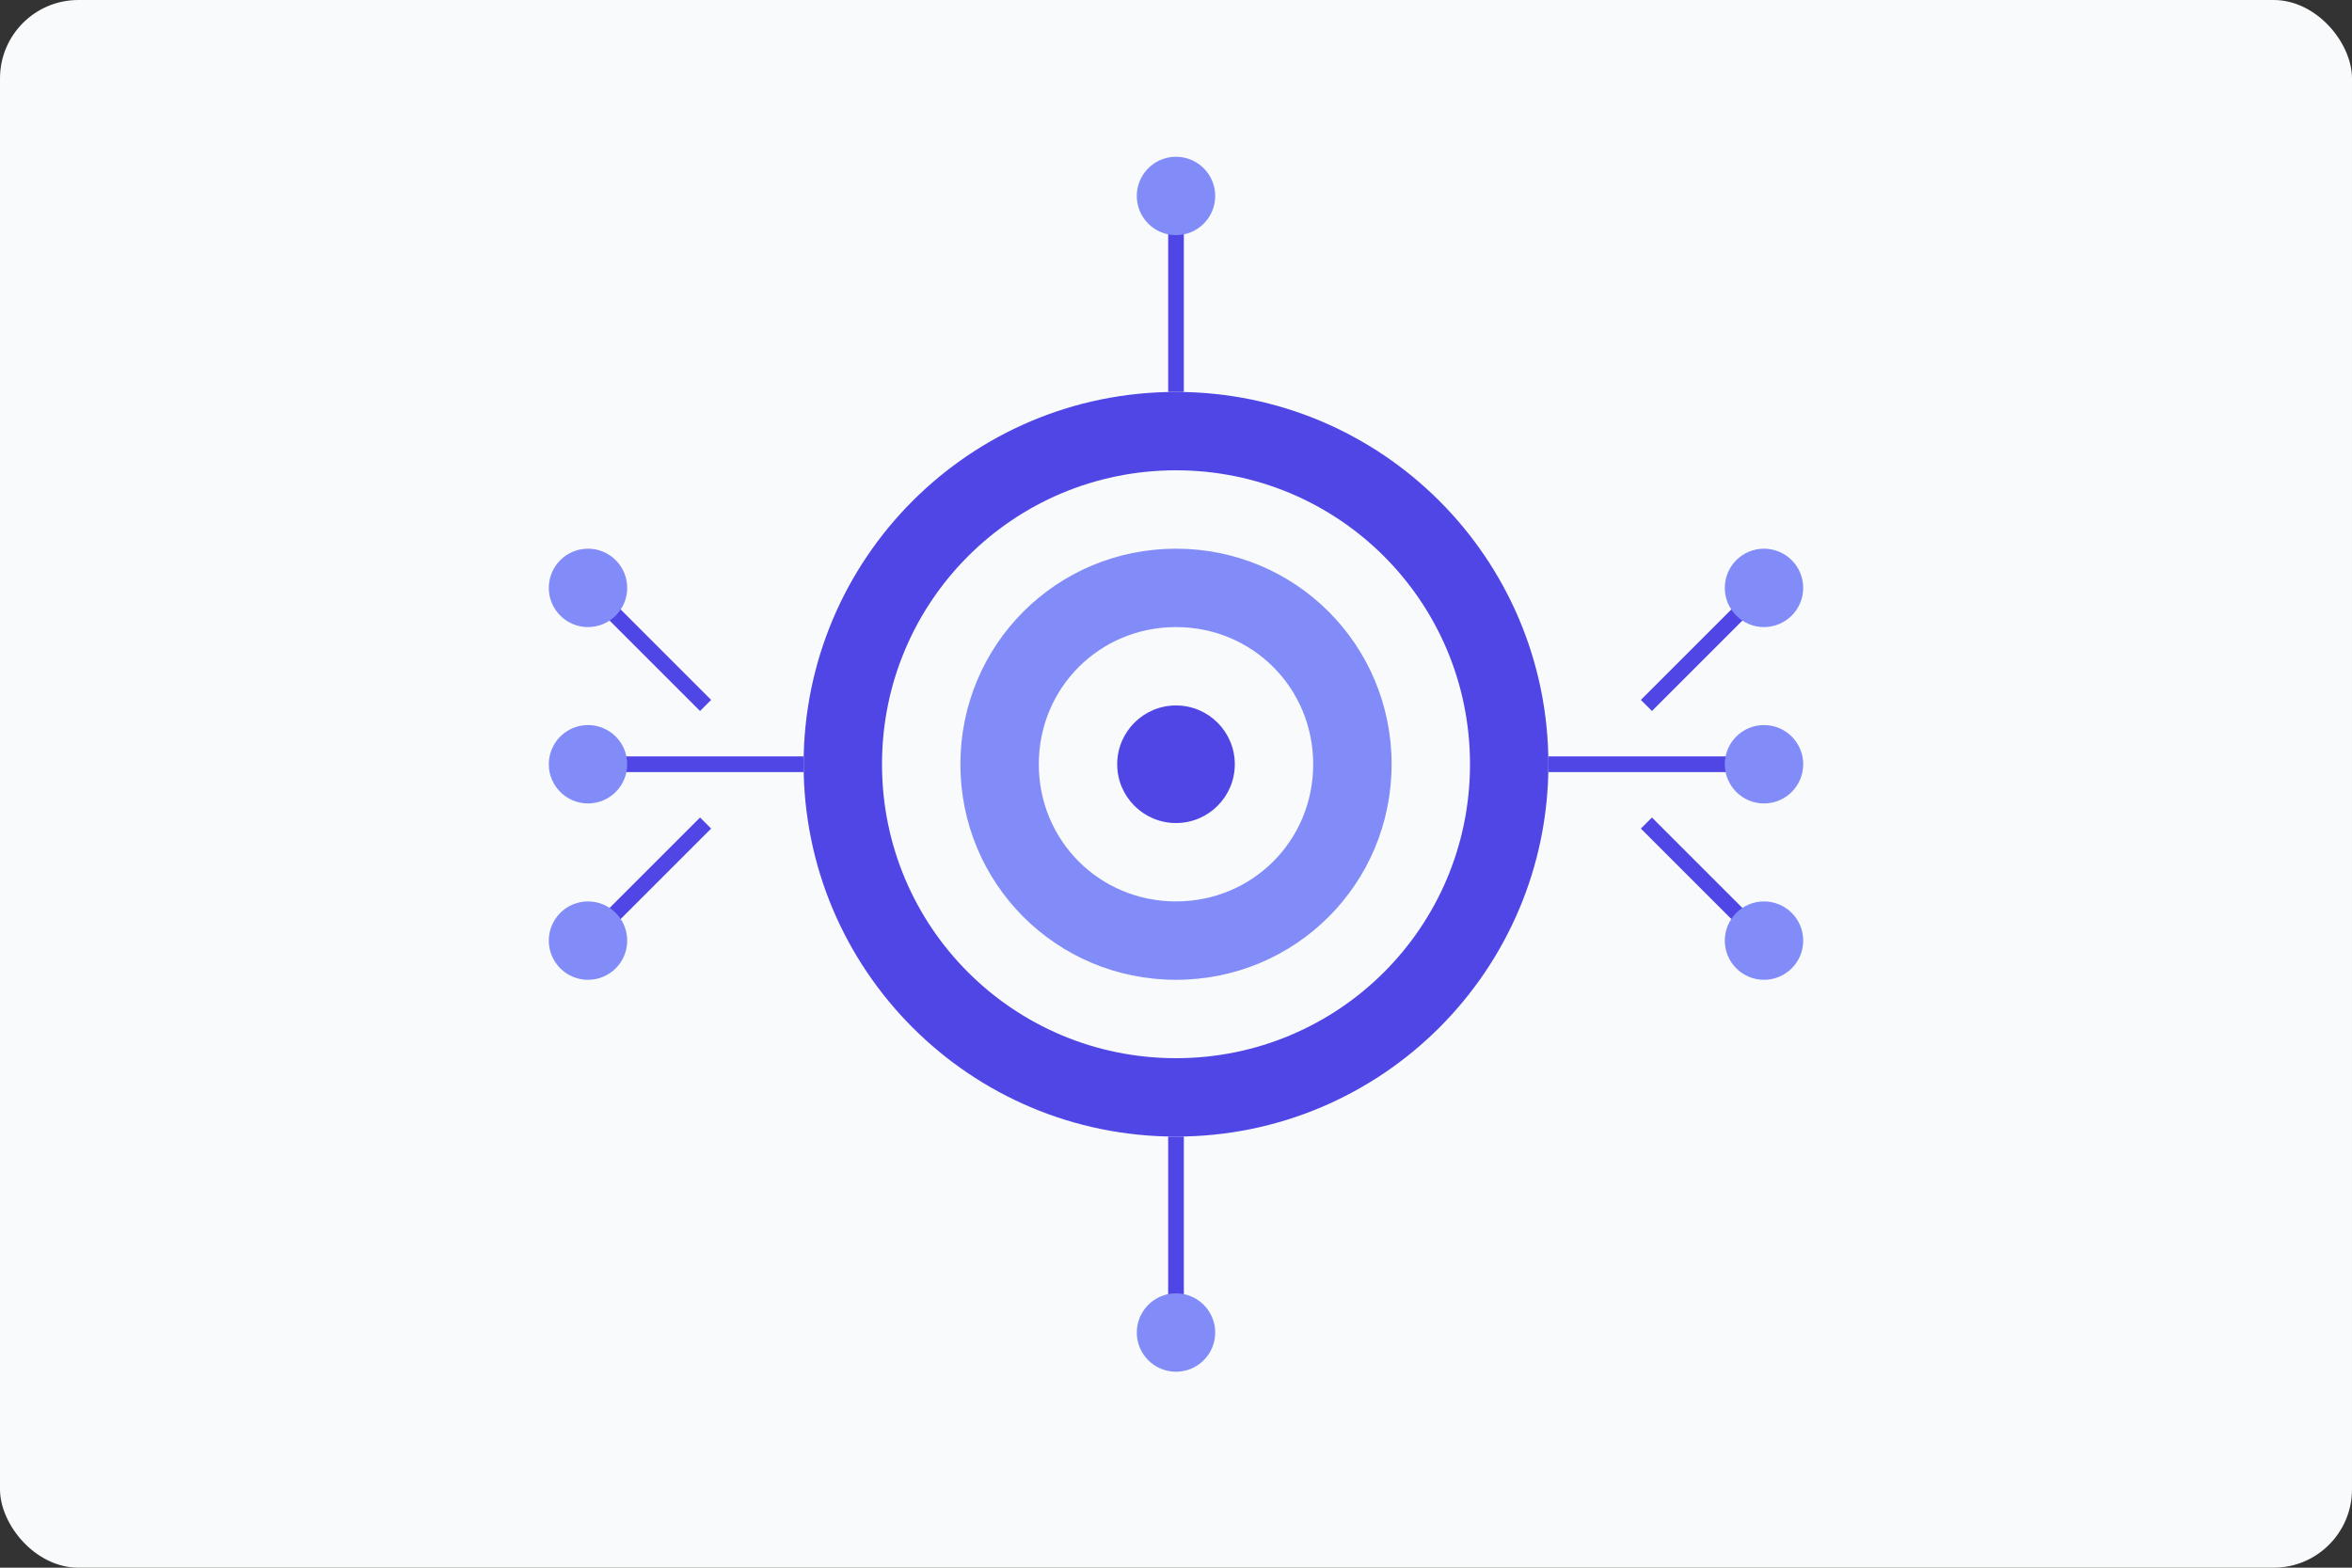 <svg xmlns="http://www.w3.org/2000/svg" width="600" height="400" viewBox="0 0 600 400" fill="none">
  <rect x="0" y="0" width="600" height="400" fill="#333333" stroke="none"/>
  <rect width="600" height="400" rx="20" fill="#F9FAFB"/>
  <path d="M300 100C247.5 100 205 142.5 205 195C205 247.5 247.5 290 300 290C352.5 290 395 247.5 395 195C395 142.5 352.5 100 300 100ZM300 270C258.5 270 225 236.5 225 195C225 153.5 258.5 120 300 120C341.5 120 375 153.5 375 195C375 236.5 341.5 270 300 270Z" fill="#4F46E5"/>
  <path d="M300 140C269.5 140 245 164.5 245 195C245 225.5 269.5 250 300 250C330.5 250 355 225.5 355 195C355 164.5 330.5 140 300 140ZM300 230C280.5 230 265 214.5 265 195C265 175.5 280.5 160 300 160C319.5 160 335 175.5 335 195C335 214.5 319.5 230 300 230Z" fill="#818CF8"/>
  <circle cx="300" cy="195" r="15" fill="#4F46E5"/>
  <path d="M150 195H205" stroke="#4F46E5" stroke-width="4"/>
  <path d="M395 195H450" stroke="#4F46E5" stroke-width="4"/>
  <path d="M300 100V50" stroke="#4F46E5" stroke-width="4"/>
  <path d="M300 340V290" stroke="#4F46E5" stroke-width="4"/>
  <circle cx="150" cy="195" r="10" fill="#818CF8"/>
  <circle cx="450" cy="195" r="10" fill="#818CF8"/>
  <circle cx="300" cy="50" r="10" fill="#818CF8"/>
  <circle cx="300" cy="340" r="10" fill="#818CF8"/>
  <path d="M150 150L180 180" stroke="#4F46E5" stroke-width="4"/>
  <path d="M420 180L450 150" stroke="#4F46E5" stroke-width="4"/>
  <path d="M150 240L180 210" stroke="#4F46E5" stroke-width="4"/>
  <path d="M420 210L450 240" stroke="#4F46E5" stroke-width="4"/>
  <circle cx="150" cy="150" r="10" fill="#818CF8"/>
  <circle cx="450" cy="150" r="10" fill="#818CF8"/>
  <circle cx="150" cy="240" r="10" fill="#818CF8"/>
  <circle cx="450" cy="240" r="10" fill="#818CF8"/>
</svg>